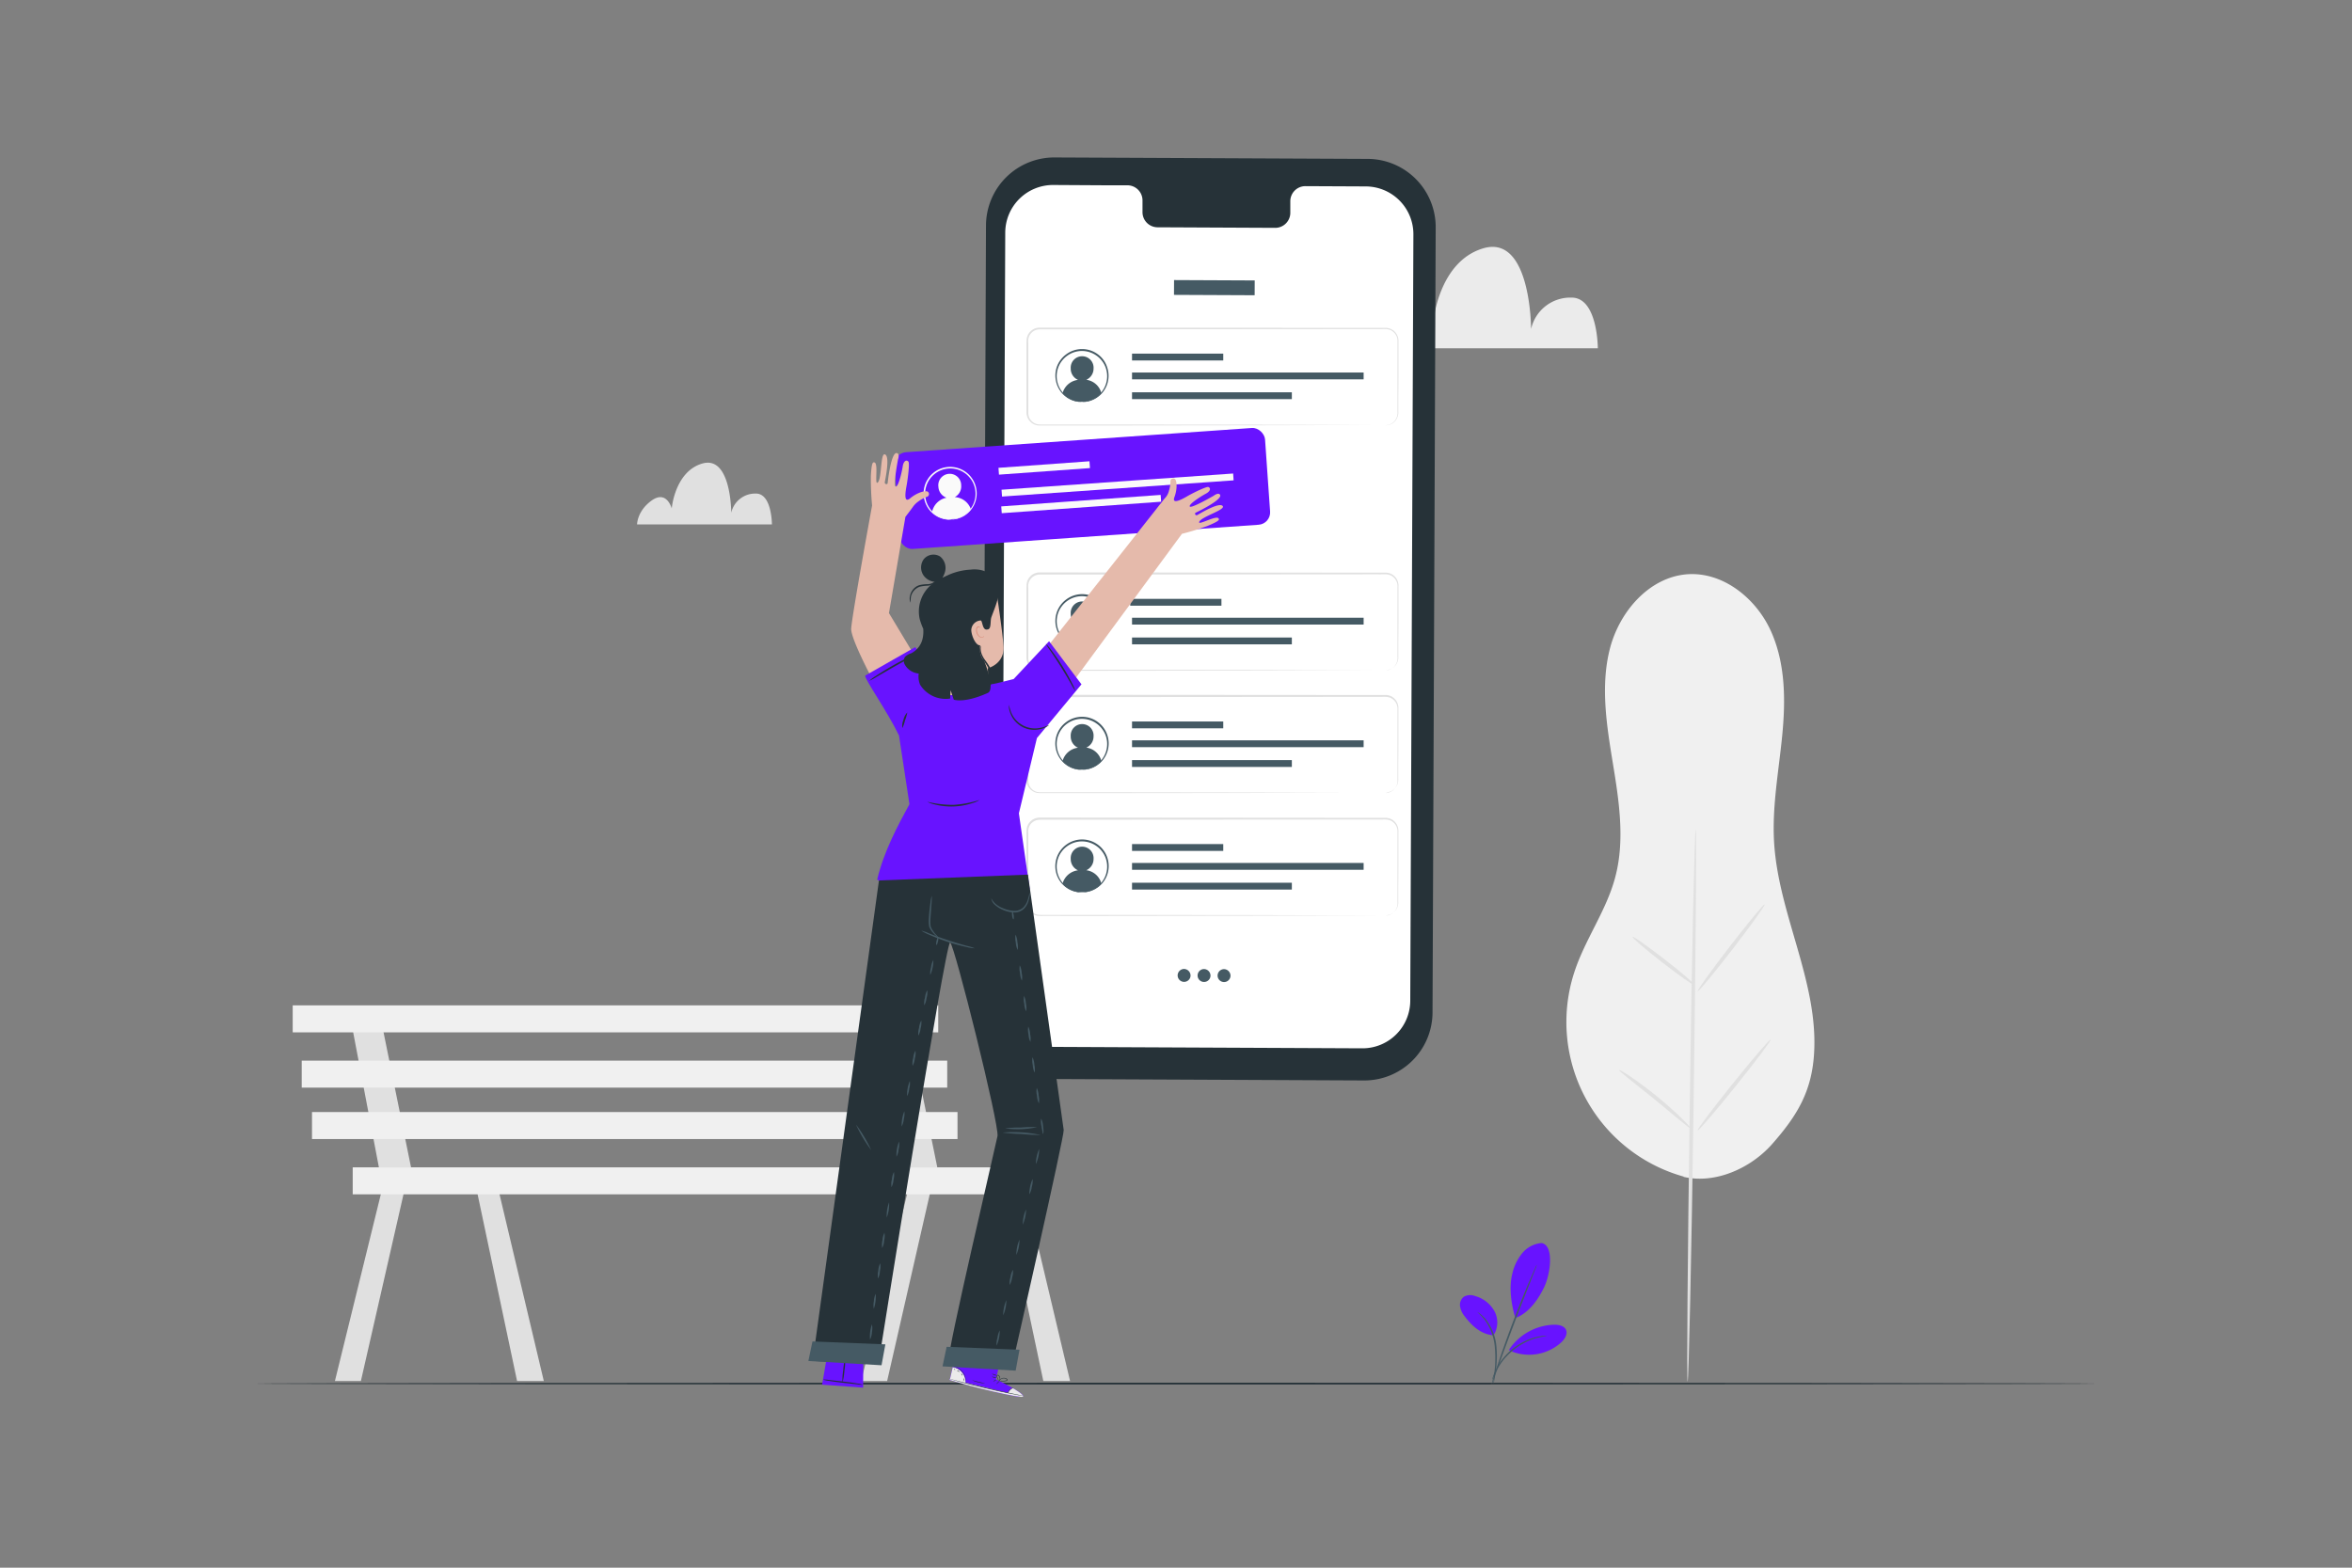 <svg xmlns="http://www.w3.org/2000/svg" viewBox="0 0 750 500"><rect x="0" y="0" width="750" height="500" fill="#808080" stroke="none"/><g id="freepik--background-complete--inject-2"><path d="M438.91,111.08h70.6s0-16.16-8.34-16.16a12.82,12.82,0,0,0-12.94,10s0-30.16-15.18-25.74c-14.36,4.19-16,23.5-16,23.5S454.48,93,446.7,98.46,438.91,111.08,438.91,111.08Z" style="fill:#ebebeb"></path><path d="M203.15,167.27h43s0-9.85-5.08-9.85a7.82,7.82,0,0,0-7.89,6.11s0-18.38-9.24-15.69c-8.76,2.55-9.74,14.32-9.74,14.32s-1.58-5.92-6.32-2.58S203.15,167.27,203.15,167.27Z" style="fill:#e0e0e0"></path><polygon points="290.3 376.62 274.61 440.46 282.89 440.46 297.46 376.62 290.3 376.62" style="fill:#e0e0e0"></polygon><polygon points="319.2 376.62 332.69 440.46 341.22 440.46 326.08 376.62 319.2 376.62" style="fill:#e0e0e0"></polygon><polygon points="279.61 324.95 288.63 372.31 298.88 372.31 289.24 324.95 279.61 324.95" style="fill:#e0e0e0"></polygon><polygon points="122.49 376.62 106.8 440.46 115.08 440.46 129.65 376.62 122.49 376.62" style="fill:#e0e0e0"></polygon><polygon points="151.39 376.62 164.88 440.46 173.41 440.46 158.27 376.62 151.39 376.62" style="fill:#e0e0e0"></polygon><polygon points="111.8 324.95 120.82 372.31 131.07 372.31 121.43 324.95 111.8 324.95" style="fill:#e0e0e0"></polygon><rect x="93.34" y="320.65" width="205.84" height="8.61" style="fill:#f0f0f0"></rect><rect x="96.21" y="338.28" width="205.84" height="8.61" style="fill:#f0f0f0"></rect><rect x="99.49" y="354.68" width="205.84" height="8.61" style="fill:#f0f0f0"></rect><rect x="112.47" y="372.31" width="219.78" height="8.61" style="fill:#f0f0f0"></rect><path d="M536.9,375.27a51.19,51.19,0,0,1-34.75-65.6C505.58,299.43,512.2,290.41,515,280c3.22-11.83,1.3-24.38-.68-36.47s-4-24.61-1-36.49,12.53-23,24.76-23.89c11.35-.78,21.83,7.62,26.56,18s4.77,22.2,3.66,33.52-3.26,22.62-2.58,34c1.37,23,14.24,44.61,12.73,67.58-.79,12-5.42,19.62-13.34,28.62-6.83,7.75-18.19,12.85-28.25,10.48" style="fill:#f0f0f0"></path><path d="M540.73,264.55c.34,0,0,39.44-.68,88.08s-1.56,88.07-1.9,88.07,0-39.44.67-88.09S540.39,264.54,540.73,264.55Z" style="fill:#e0e0e0"></path><path d="M562.68,288.49c.27.21-4.28,6.56-10.17,14.2s-10.87,13.65-11.14,13.44,4.28-6.56,10.17-14.19S562.42,288.28,562.68,288.49Z" style="fill:#e0e0e0"></path><path d="M540.29,314.15c-.21.27-4.79-2.95-10.24-7.2s-9.69-7.9-9.48-8.17,4.79,3,10.24,7.2S540.5,313.89,540.29,314.15Z" style="fill:#e0e0e0"></path><path d="M539.07,359.83c-.25.26-5.18-4.08-11.45-9.18s-11.51-9.07-11.31-9.36,5.77,3.26,12.08,8.41S539.29,359.6,539.07,359.83Z" style="fill:#e0e0e0"></path><path d="M564.6,331.6c.26.21-4.74,6.87-11.16,14.86s-11.85,14.31-12.12,14.1,4.73-6.87,11.16-14.87S564.33,331.38,564.6,331.6Z" style="fill:#e0e0e0"></path></g><g id="freepik--Floor--inject-2"><path d="M668.87,441.3c0,.15-131.58.27-293.86.27s-293.88-.12-293.88-.27S212.68,441,375,441,668.87,441.15,668.87,441.3Z" style="fill:#263238"></path></g><g id="freepik--Plant--inject-2"><path d="M491.6,396.46a8.94,8.94,0,0,0-6.21,3.25,15.77,15.77,0,0,0-3.12,6.42c-1.16,4.5-.38,9.79.94,14.25,4.85-1.78,7.8-7,9.13-9.72,2.11-4.33,3.29-13.43-.74-14.2" style="fill:#6813FF"></path><path d="M476.26,425.88a7.63,7.63,0,0,0,.3-7.66,10.15,10.15,0,0,0-6.15-4.85,4.26,4.26,0,0,0-3.6.2,3.29,3.29,0,0,0-1.23,3.07,6.68,6.68,0,0,0,1.43,3.13c2.39,3.18,5.29,5.82,9.25,6.11" style="fill:#6813FF"></path><path d="M476.22,441.32a3.36,3.36,0,0,0,.24-.95c.12-.61.28-1.51.44-2.62a33,33,0,0,0,.23-8.77,16.51,16.51,0,0,0-3.29-8.12,10.77,10.77,0,0,0-1.92-1.87,3.07,3.07,0,0,0-.83-.51,22.51,22.51,0,0,1,2.45,2.61,17.23,17.23,0,0,1,3.07,8,38.2,38.2,0,0,1-.08,8.66A31.41,31.41,0,0,0,476.22,441.32Z" style="fill:#455a64"></path><path d="M490.09,403.31a10,10,0,0,0-.71,1.44c-.44.94-1,2.31-1.76,4-1.45,3.4-3.38,8.14-5.38,13.43s-3.69,10.12-4.85,13.63c-.58,1.76-1,3.19-1.34,4.18a10.63,10.63,0,0,0-.42,1.55,8.41,8.41,0,0,0,.61-1.49c.39-1.06.89-2.44,1.5-4.12,1.25-3.48,3-8.28,5-13.57s3.87-10,5.23-13.47l1.6-4.08A8.21,8.21,0,0,0,490.09,403.31Z" style="fill:#455a64"></path><path d="M481.31,430.3a17.88,17.88,0,0,1,14.34-7.79c1.44,0,3.15.33,3.72,1.65S499,427,498,428a15.27,15.27,0,0,1-16.72,2.71" style="fill:#6813FF"></path><path d="M493.18,426.05a3.13,3.13,0,0,0-.94,0,7.39,7.39,0,0,0-1.09.14,13.81,13.81,0,0,0-1.42.29,18.74,18.74,0,0,0-3.57,1.3,22.23,22.23,0,0,0-3.92,2.49,21.93,21.93,0,0,0-3.24,3.33,19.15,19.15,0,0,0-2,3.23,11.73,11.73,0,0,0-.58,1.33,7.67,7.67,0,0,0-.36,1,3.06,3.06,0,0,0-.2.91c.1,0,.46-1.25,1.47-3.12a21.18,21.18,0,0,1,2-3.09,21.32,21.32,0,0,1,7-5.69,20.58,20.58,0,0,1,3.44-1.37C491.86,426.25,493.19,426.15,493.18,426.05Z" style="fill:#455a64"></path></g><g id="freepik--Device--inject-2"><path d="M434.94,344.6l-99.88-.46a21.75,21.75,0,0,1-21.65-21.85l1-250.4a21.77,21.77,0,0,1,21.86-21.67l99.88.46a21.76,21.76,0,0,1,21.66,21.85L456.8,322.94A21.75,21.75,0,0,1,434.94,344.6Z" style="fill:#263238"></path><path d="M435.54,59.46l-19.37-.09a4.81,4.81,0,0,0-4.72,4.89l0,3.51a4.81,4.81,0,0,1-4.72,4.9L369,72.49a4.82,4.82,0,0,1-4.68-4.94l0-3.51a4.83,4.83,0,0,0-4.68-4.94l-6.81,0L335.86,59a15.24,15.24,0,0,0-15.31,15.18l-1,244.41a15.23,15.23,0,0,0,15.16,15.3l99.68.46a15.23,15.23,0,0,0,15.31-15.17l1-244.41A15.23,15.23,0,0,0,435.54,59.46Z" style="fill:#fff"></path><rect x="374.36" y="89.42" width="25.72" height="4.72" transform="translate(0.43 -1.79) rotate(0.26)" style="fill:#455a64"></rect><path d="M346.4,121.13a3.89,3.89,0,0,0,2.31-3.59,3.65,3.65,0,1,0-7.28,0,3.89,3.89,0,0,0,2.32,3.62,5.82,5.82,0,0,0-4.92,4.23,8.25,8.25,0,0,0,5,2.72h2.24a8.25,8.25,0,0,0,5.13-2.74A5.72,5.72,0,0,0,346.4,121.13Z" style="fill:#455a64"></path><path d="M345,128.17c0-.06.73,0,2-.36a8.25,8.25,0,0,0,4.44-3,8.09,8.09,0,0,0,1.11-7.63,7.72,7.72,0,0,0-1.1-2,7.62,7.62,0,0,0-1.71-1.69,8,8,0,0,0-9.47,0,7.84,7.84,0,0,0-1.71,1.69,7.72,7.72,0,0,0-1.1,2,8.05,8.05,0,0,0,1.12,7.63,8.23,8.23,0,0,0,4.43,3c1.26.33,2,.3,2,.36a2.15,2.15,0,0,1-.53,0A6.73,6.73,0,0,1,343,128a8.19,8.19,0,0,1-4.67-3,8.31,8.31,0,0,1-1.62-3.55A8.49,8.49,0,0,1,337,117a8.48,8.48,0,0,1,3-4,8.44,8.44,0,0,1,10.08,0,8.13,8.13,0,0,1,1.8,1.81A7.9,7.9,0,0,1,353,117a8.39,8.39,0,0,1,.34,4.46,8.35,8.35,0,0,1-6.29,6.55,6.65,6.65,0,0,1-1.51.18A2.15,2.15,0,0,1,345,128.17Z" style="fill:#455a64"></path><path d="M441.79,135.63s.26,0,.74-.1a3.86,3.86,0,0,0,1.91-1,4,4,0,0,0,1.2-3.2c0-1.42,0-3,0-4.89,0-3.69,0-8.2,0-13.43,0-1.31,0-2.66,0-4.06a3.8,3.8,0,0,0-1.88-3.48c-1.23-.78-2.84-.44-4.39-.51h-4.82l-103,.08a3.7,3.7,0,0,0-3,1.55,3.64,3.64,0,0,0-.64,1.61c-.07.56,0,1.22,0,1.83v7.39q0,7.35,0,14.45a3.63,3.63,0,0,0,1.52,2.82,3.58,3.58,0,0,0,1.49.63,11.86,11.86,0,0,0,1.71.07h20.29l46.29.05,31.21.09,8.48.05,2.21,0,.75,0s-.26,0-.75,0l-2.21,0-8.48,0-31.21.08-46.29.06H332.56a10.93,10.93,0,0,1-1.79-.07,3.94,3.94,0,0,1-1.71-.72,4.17,4.17,0,0,1-1.73-3.2q0-7.12,0-14.48V110c0-.63,0-1.22.05-1.9a4,4,0,0,1,.73-1.84,4.18,4.18,0,0,1,3.42-1.77l103,.08h7.14a4.12,4.12,0,0,1,4.26,4.34c0,1.4,0,2.75,0,4.06,0,5.23,0,9.74-.05,13.43,0,1.84,0,3.47,0,4.89a4.11,4.11,0,0,1-1.29,3.28,3.81,3.81,0,0,1-2,1A3,3,0,0,1,441.79,135.63Z" style="fill:#e0e0e0"></path><rect x="360.98" y="112.79" width="29.09" height="2.18" style="fill:#455a64"></rect><rect x="360.98" y="125.12" width="50.96" height="2.18" style="fill:#455a64"></rect><rect x="360.98" y="118.81" width="73.85" height="2.18" style="fill:#455a64"></rect><path d="M346.4,199.34a3.89,3.89,0,0,0,2.31-3.59,3.65,3.65,0,1,0-7.28,0,3.89,3.89,0,0,0,2.32,3.62,5.82,5.82,0,0,0-4.92,4.23,8.25,8.25,0,0,0,5,2.72h2.24a8.25,8.25,0,0,0,5.13-2.74A5.72,5.72,0,0,0,346.4,199.34Z" style="fill:#455a64"></path><path d="M345,206.38c0-.06.73,0,2-.36a8.25,8.25,0,0,0,4.44-3,8.09,8.09,0,0,0,1.11-7.63,7.72,7.72,0,0,0-1.1-2,7.62,7.62,0,0,0-1.71-1.69,8,8,0,0,0-9.47,0,7.84,7.84,0,0,0-1.71,1.69,7.72,7.72,0,0,0-1.1,2A8.05,8.05,0,0,0,338.6,203a8.23,8.23,0,0,0,4.43,3c1.26.33,2,.3,2,.36a2.15,2.15,0,0,1-.53,0,6.19,6.19,0,0,1-1.52-.18,8.19,8.19,0,0,1-4.67-3,8.31,8.31,0,0,1-1.62-3.55,8.49,8.49,0,0,1,.34-4.46,8.48,8.48,0,0,1,3-4,8.44,8.44,0,0,1,10.08,0,8.13,8.13,0,0,1,1.8,1.81,7.9,7.9,0,0,1,1.15,2.16,8.39,8.39,0,0,1,.34,4.46,8.35,8.35,0,0,1-6.29,6.55,6.65,6.65,0,0,1-1.51.18A2.15,2.15,0,0,1,345,206.38Z" style="fill:#455a64"></path><path d="M441.79,213.84s.26,0,.74-.1a3.86,3.86,0,0,0,1.91-1,4,4,0,0,0,1.2-3.2c0-1.42,0-3.05,0-4.89,0-3.69,0-8.2,0-13.43,0-1.31,0-2.66,0-4.06a3.8,3.8,0,0,0-1.88-3.48c-1.23-.78-2.84-.44-4.39-.51h-4.82l-103,.08a3.7,3.7,0,0,0-3,1.55,3.64,3.64,0,0,0-.64,1.61c-.07.56,0,1.22,0,1.83v7.39q0,7.35,0,14.45a3.63,3.63,0,0,0,1.52,2.82,3.58,3.58,0,0,0,1.49.63,11.86,11.86,0,0,0,1.71.07h20.29l46.29.05,31.21.09,8.48,0,2.21,0,.75,0s-.26,0-.75,0l-2.21,0-8.48.05-31.21.08-46.29.06H332.56a10.93,10.93,0,0,1-1.79-.07,3.94,3.94,0,0,1-1.71-.72,4.17,4.17,0,0,1-1.73-3.2q0-7.12,0-14.48v-7.39c0-.63,0-1.22.05-1.9a4,4,0,0,1,.73-1.84,4.21,4.21,0,0,1,3.42-1.77l103,.08h7.14a4.12,4.12,0,0,1,4.26,4.34c0,1.4,0,2.75,0,4.06,0,5.23,0,9.74-.05,13.43,0,1.84,0,3.47,0,4.89a4.11,4.11,0,0,1-1.29,3.28,3.81,3.81,0,0,1-2,1A3,3,0,0,1,441.79,213.84Z" style="fill:#e0e0e0"></path><rect x="360.4" y="191" width="29.09" height="2.18" style="fill:#455a64"></rect><rect x="360.98" y="203.33" width="50.96" height="2.18" style="fill:#455a64"></rect><rect x="360.98" y="197.02" width="73.85" height="2.18" style="fill:#455a64"></rect><path d="M346.4,238.44a3.88,3.88,0,0,0,2.31-3.58,3.65,3.65,0,1,0-7.28,0,3.88,3.88,0,0,0,2.32,3.62,5.82,5.82,0,0,0-4.92,4.23,8.2,8.2,0,0,0,5,2.72h2.24a8.2,8.2,0,0,0,5.13-2.74A5.73,5.73,0,0,0,346.4,238.44Z" style="fill:#455a64"></path><path d="M345,245.48c0-.06.73,0,2-.35a8.28,8.28,0,0,0,4.44-3,8.06,8.06,0,0,0,1.11-7.62,7.56,7.56,0,0,0-1.1-2,7.22,7.22,0,0,0-1.71-1.69,8,8,0,0,0-9.47,0,7.42,7.42,0,0,0-1.71,1.69,7.56,7.56,0,0,0-1.1,2,8.05,8.05,0,0,0,1.12,7.63,8.29,8.29,0,0,0,4.43,3c1.26.33,2,.29,2,.35a1.8,1.8,0,0,1-.53,0,6.3,6.3,0,0,1-1.52-.19,8.16,8.16,0,0,1-4.67-3,8.36,8.36,0,0,1-1.62-3.55,8.53,8.53,0,0,1,.34-4.47,8.48,8.48,0,0,1,3-4,8.46,8.46,0,0,1,10.08,0,8.46,8.46,0,0,1,2.95,4,8.44,8.44,0,0,1-1.27,8,8.21,8.21,0,0,1-4.68,3,6.23,6.23,0,0,1-1.51.19A1.8,1.8,0,0,1,345,245.48Z" style="fill:#455a64"></path><path d="M441.79,252.94s.26,0,.74-.1a3.91,3.91,0,0,0,1.91-1,4,4,0,0,0,1.2-3.2c0-1.42,0-3.06,0-4.9,0-3.69,0-8.2,0-13.43,0-1.3,0-2.66,0-4.06a3.81,3.81,0,0,0-1.88-3.48c-1.23-.78-2.84-.44-4.39-.51h-4.82l-103,.08a3.67,3.67,0,0,0-3,1.55,3.61,3.61,0,0,0-.64,1.6c-.07.56,0,1.22,0,1.83v7.4q0,7.34,0,14.45a3.63,3.63,0,0,0,1.52,2.81,3.47,3.47,0,0,0,1.49.64,11.9,11.9,0,0,0,1.71.06h20.29l46.29.06,31.21.08,8.48,0,2.21,0,.75,0-.75,0-2.21,0-8.48,0-31.21.09-46.29.05H332.56a13.72,13.72,0,0,1-1.79-.07,4.08,4.08,0,0,1-1.71-.73,4.14,4.14,0,0,1-1.73-3.2q0-7.11,0-14.47v-7.4c0-.63,0-1.22.05-1.9a4,4,0,0,1,.73-1.83,4.18,4.18,0,0,1,3.42-1.77l103,.07h7.14a4.07,4.07,0,0,1,2.24.57,4.14,4.14,0,0,1,2,3.76c0,1.4,0,2.76,0,4.06,0,5.23,0,9.74-.05,13.43,0,1.84,0,3.48,0,4.9a4.12,4.12,0,0,1-1.29,3.28,4,4,0,0,1-2,1A2.66,2.66,0,0,1,441.79,252.94Z" style="fill:#e0e0e0"></path><rect x="360.98" y="230.11" width="29.09" height="2.18" style="fill:#455a64"></rect><rect x="360.98" y="242.43" width="50.96" height="2.18" style="fill:#455a64"></rect><rect x="360.98" y="236.12" width="73.85" height="2.18" style="fill:#455a64"></rect><path d="M346.4,277.55a3.89,3.89,0,0,0,2.31-3.59,3.65,3.65,0,1,0-7.28,0,3.89,3.89,0,0,0,2.32,3.62,5.82,5.82,0,0,0-4.92,4.23,8.25,8.25,0,0,0,5,2.72h2.24a8.25,8.25,0,0,0,5.13-2.74A5.72,5.72,0,0,0,346.4,277.55Z" style="fill:#455a64"></path><path d="M345,284.59c0-.06.73,0,2-.36a8.25,8.25,0,0,0,4.44-3,8.09,8.09,0,0,0,1.11-7.63,7.72,7.72,0,0,0-1.1-2,7.62,7.62,0,0,0-1.71-1.69,8,8,0,0,0-9.47,0,7.84,7.84,0,0,0-1.71,1.69,7.72,7.72,0,0,0-1.1,2,8.05,8.05,0,0,0,1.12,7.63,8.23,8.23,0,0,0,4.43,3c1.26.33,2,.3,2,.36a2.15,2.15,0,0,1-.53,0,6.19,6.19,0,0,1-1.52-.18,8.19,8.19,0,0,1-4.67-3,8.31,8.31,0,0,1-1.62-3.55,8.49,8.49,0,0,1,.34-4.46,8.48,8.48,0,0,1,3-4,8.48,8.48,0,0,1,10.08,0,8.13,8.13,0,0,1,1.8,1.81,7.9,7.9,0,0,1,1.15,2.16,8.39,8.39,0,0,1,.34,4.46,8.35,8.35,0,0,1-6.29,6.55,6.12,6.12,0,0,1-1.51.18A2.15,2.15,0,0,1,345,284.59Z" style="fill:#455a64"></path><path d="M441.79,292.05s.26,0,.74-.1a3.86,3.86,0,0,0,1.91-1,4,4,0,0,0,1.2-3.2c0-1.42,0-3.05,0-4.89,0-3.69,0-8.2,0-13.43,0-1.31,0-2.66,0-4.06a3.8,3.8,0,0,0-1.88-3.48c-1.23-.78-2.84-.44-4.39-.51h-4.82l-103,.07a3.7,3.7,0,0,0-3,1.55,3.64,3.64,0,0,0-.64,1.61c-.07.56,0,1.22,0,1.83v7.39q0,7.35,0,14.45a3.63,3.63,0,0,0,1.52,2.82,3.58,3.58,0,0,0,1.49.63,10.58,10.58,0,0,0,1.71.07h20.29l46.29.05,31.21.09,8.48.05,2.21,0,.75,0s-.26,0-.75,0l-2.21,0-8.48,0-31.21.08-46.29.06H332.56a10.93,10.93,0,0,1-1.79-.07,3.94,3.94,0,0,1-1.71-.72,4.17,4.17,0,0,1-1.73-3.2q0-7.12,0-14.48v-7.39c0-.63,0-1.22.05-1.9a4,4,0,0,1,.73-1.84,4.21,4.21,0,0,1,3.42-1.77l103,.08h7.14a4.25,4.25,0,0,1,2.24.57,4.15,4.15,0,0,1,2,3.77c0,1.4,0,2.75,0,4.06,0,5.23,0,9.74-.05,13.43,0,1.84,0,3.47,0,4.89a4.11,4.11,0,0,1-1.29,3.28,3.81,3.81,0,0,1-2,1A3,3,0,0,1,441.79,292.05Z" style="fill:#e0e0e0"></path><rect x="360.98" y="269.21" width="29.09" height="2.18" style="fill:#455a64"></rect><rect x="360.98" y="281.54" width="50.96" height="2.18" style="fill:#455a64"></rect><rect x="360.98" y="275.23" width="73.85" height="2.18" style="fill:#455a64"></rect><path d="M379.64,311.24a2.06,2.06,0,1,1-2.05-2.2A2.13,2.13,0,0,1,379.64,311.24Z" style="fill:#455a64"></path><path d="M386,311.27a2.06,2.06,0,1,1-2.05-2.2A2.12,2.12,0,0,1,386,311.27Z" style="fill:#455a64"></path><path d="M392.38,311.3a2.06,2.06,0,1,1-2-2.2A2.12,2.12,0,0,1,392.38,311.3Z" style="fill:#455a64"></path></g><g id="freepik--Character--inject-2"><rect x="285.46" y="139.3" width="118.15" height="30.86" rx="3.93" transform="matrix(1, -0.07, 0.07, 1, -10.24, 25.18)" style="fill:#6813FF"></rect><rect x="318.44" y="148.14" width="29.09" height="2.18" transform="translate(-9.87 24.33) rotate(-4.12)" style="fill:#fafafa"></rect><rect x="319.3" y="159.65" width="50.96" height="2.18" transform="translate(-10.67 25.21) rotate(-4.12)" style="fill:#fafafa"></rect><rect x="318.82" y="152.53" width="73.85" height="2.18" transform="matrix(1, -0.07, 0.07, 1, -10.13, 25.98)" style="fill:#fafafa"></rect><path d="M304.45,158.55a3.86,3.86,0,0,0,2.05-3.74,3.65,3.65,0,1,0-7.26.49,3.89,3.89,0,0,0,2.58,3.44,5.83,5.83,0,0,0-4.61,4.57,8.15,8.15,0,0,0,5.23,2.35l2.23-.15a8.26,8.26,0,0,0,4.92-3.1A5.74,5.74,0,0,0,304.45,158.55Z" style="fill:#fafafa"></path><path d="M303.59,165.67c0-.06.74-.08,2-.5a8.22,8.22,0,0,0,4.2-3.33,8,8,0,0,0,1.24-3.5,8.18,8.18,0,0,0-.67-4.19,7.47,7.47,0,0,0-1.25-1.94,7.26,7.26,0,0,0-1.82-1.57,8,8,0,0,0-9.45.68,8,8,0,0,0-2.53,3.92,8,8,0,0,0,1.66,7.52,8.23,8.23,0,0,0,4.64,2.7c1.28.24,2,.15,2,.21a1.89,1.89,0,0,1-.52.07,6.74,6.74,0,0,1-1.53-.08,8.28,8.28,0,0,1-4.88-2.65,8.4,8.4,0,0,1-1.86-3.43,8.51,8.51,0,0,1,0-4.48,7.77,7.77,0,0,1,1-2.23,7.89,7.89,0,0,1,1.67-1.94,8.46,8.46,0,0,1,10-.72,8.45,8.45,0,0,1,3.23,3.74,8.49,8.49,0,0,1,.67,4.43,8.36,8.36,0,0,1-1.36,3.66,8.13,8.13,0,0,1-4.45,3.32,6.32,6.32,0,0,1-1.49.3A2.25,2.25,0,0,1,303.59,165.67Z" style="fill:#fafafa"></path><polygon points="263.62 433.14 262.15 441.63 275.23 442.58 275.27 434.24 263.62 433.14" style="fill:#6813FF"></polygon><path d="M269.5,433.26a18.63,18.63,0,0,1-.23,3.87,20.48,20.48,0,0,1-.62,3.83,18.63,18.63,0,0,1,.23-3.87A20.29,20.29,0,0,1,269.5,433.26Z" style="fill:#263238"></path><path d="M275.23,441.66a9.07,9.07,0,0,1-1.89-.14l-4.55-.5c-1.77-.21-3.38-.42-4.53-.62a8.59,8.59,0,0,1-1.86-.42,11.2,11.2,0,0,1,1.89.14l4.55.51c1.77.2,3.38.42,4.54.62A8.29,8.29,0,0,1,275.23,441.66Z" style="fill:#263238"></path><path d="M317.6,439.92l1.67-7.42-13.88-3.22-2.55,10.83.84.26c3.78,1.1,19.31,5.32,22.05,5.14C328.78,445.3,317.6,439.92,317.6,439.92Z" style="fill:#6813FF"></path><path d="M307.89,441.17a5,5,0,0,0-1.08-3.37,4.81,4.81,0,0,0-3-1.76l-.9,3.88Z" style="fill:#ebebeb"></path><path d="M323,442.76s3.85,2.15,3.18,2.71-16.52-3.12-23.36-5.36l.09-.3,18.45,4.45S322.2,442.6,323,442.76Z" style="fill:#ebebeb"></path><path d="M302.71,439.75l.24.08.67.2,2.5.7c2.11.57,5,1.32,8.29,2.08s6.22,1.38,8.36,1.8l2.55.48.7.12.24,0-.24-.07-.69-.15-2.53-.53c-2.14-.45-5.1-1.09-8.35-1.85s-6.18-1.49-8.3-2l-2.51-.64-.68-.17Z" style="fill:#263238"></path><path d="M321.32,444.47a6,6,0,0,1,.75-1.09,6.2,6.2,0,0,1,1.09-.77,2.32,2.32,0,0,0-1.84,1.86Z" style="fill:#263238"></path><path d="M317.71,441.45s.28-.16.56-.44.47-.52.44-.55-.28.16-.56.43S317.68,441.41,317.71,441.45Z" style="fill:#263238"></path><path d="M316.72,440.59s.28,0,.57-.21.5-.33.48-.37-.28.06-.56.22S316.7,440.55,316.72,440.59Z" style="fill:#263238"></path><path d="M316.32,439.12a1.82,1.82,0,0,0,.7.26,1.91,1.91,0,0,0,.74.09c0-.05-.3-.16-.7-.26S316.33,439.07,316.32,439.12Z" style="fill:#263238"></path><path d="M316.29,438.13s.29.28.75.43a1.45,1.45,0,0,0,.86.08,4.63,4.63,0,0,0-.81-.25A6.21,6.21,0,0,0,316.29,438.13Z" style="fill:#263238"></path><path d="M318.46,440.34a2.78,2.78,0,0,0,.89.21,5.48,5.48,0,0,0,1,0,3.57,3.57,0,0,0,.6-.1.48.48,0,0,0,.28-.23.37.37,0,0,0-.05-.39,1.7,1.7,0,0,0-2.13,0,1.65,1.65,0,0,0-.43.53c-.07.15-.09.23-.08.24a2.6,2.6,0,0,1,.58-.67,1.66,1.66,0,0,1,.88-.32,1.41,1.41,0,0,1,1,.32c.12.14,0,.29-.15.35a3.33,3.33,0,0,1-.55.1,5.49,5.49,0,0,1-1,0C318.81,440.39,318.47,440.32,318.46,440.34Z" style="fill:#263238"></path><path d="M318.68,440.44a.88.88,0,0,0,.25-.59,1.65,1.65,0,0,0-.09-.71c-.12-.24-.25-.56-.64-.63a.37.37,0,0,0-.37.35,1,1,0,0,0,.06.43,3,3,0,0,0,.29.64,1.43,1.43,0,0,0,.43.48s-.14-.2-.32-.54a3.33,3.33,0,0,1-.25-.62c-.08-.22-.08-.58.15-.57s.4.31.5.52a1.72,1.72,0,0,1,.12.64A3.39,3.39,0,0,1,318.68,440.44Z" style="fill:#263238"></path><path d="M303.88,436s.4.05,1,.27a4.46,4.46,0,0,1,3,3.74c.07.65,0,1.05,0,1.06a.9.9,0,0,0,.07-.28,4.71,4.71,0,0,0,0-.79,4.34,4.34,0,0,0-3.05-3.84,3.84,3.84,0,0,0-.76-.16A.72.72,0,0,0,303.88,436Z" style="fill:#263238"></path><path d="M306.66,430.58a23,23,0,0,0-.78,2.82,26.38,26.38,0,0,0-.62,2.86,22.34,22.34,0,0,0,.78-2.82A26.38,26.38,0,0,0,306.66,430.58Z" style="fill:#455a64"></path><path d="M310,440.22a7.92,7.92,0,0,0,2,.67,7.62,7.62,0,0,0,2.07.31c0-.05-.91-.2-2-.47S310,440.18,310,440.22Z" style="fill:#263238"></path><path d="M307.23,439.59s0,.21.08.44.05.42.1.43.12-.2.07-.47S307.27,439.56,307.23,439.59Z" style="fill:#263238"></path><path d="M306.51,438.07s0,.19.12.37.23.31.27.28,0-.19-.12-.37S306.55,438.05,306.51,438.07Z" style="fill:#263238"></path><path d="M305.17,437.15c0,.05.19.09.38.21s.3.26.35.24,0-.24-.26-.39S305.17,437.1,305.17,437.15Z" style="fill:#263238"></path><path d="M304.19,436.63s0,.13.15.2.21.1.23.06,0-.13-.14-.2S304.22,436.59,304.19,436.63Z" style="fill:#263238"></path><path d="M389.92,161.44c-1-1.51-7.54,2.52-8.12,2.82s-1-.52-.49-.76c.77-.35,8.73-4.23,7.73-5.72-.56-.82-2,.32-2,.32s-7.19,4.17-7.64,3.45,3.68-3.33,5.13-4.1,1.66-1.76.8-2.12c-.6-.24-5.12,2-6.54,2.83s-5.28,3.06-4.29.4.76-5.09.24-5.7a.89.89,0,0,0-1.5.77,10.83,10.83,0,0,1-.47,2.83,5.29,5.29,0,0,1-1,2.09c-.28.31-.53.61-.77.89l0,0-.75,1c-.94,1.13-1.41,1.77-1.41,1.77h0l-37.62,47.6,2,19.78,43.63-59.27,0-.05a80.3,80.3,0,0,0,8.21-2.53c3.92-1.62,3.78-2,3.51-2.4-.72-1.14-7,2.6-6.11,1S390.72,162.6,389.92,161.44Z" style="fill:#e5baab"></path><path d="M283.47,195.54l5.25-30.7c.59-.76,1.46-1.88,2.44-3.25a7,7,0,0,1,1.71-1.67,10.57,10.57,0,0,1,2.61-1.44.92.92,0,0,0,.24-1.73c-.77-.3-3.23.3-5.5,2.19s-1.38-2.67-1.08-4.34,1-6.87.52-7.37c-.65-.73-1.55-.17-1.8,1.51s-1.38,6.63-2.25,6.43.75-8.66.75-8.66.64-1.76-.36-2c-1.81-.47-2.86,8.66-2.94,9.53-.06.61-1,.43-.92-.22s1.81-8.42,0-8.91c-1.41-.39-.93,7.5-2.18,8.91s.25-6-1.11-6.33c-.51-.11-.9-.13-1.15,4.26a91.65,91.65,0,0,0,.39,9.48c-.21,1.14-6.26,34.23-6.66,39.17S288,234.54,288,234.54l11.72-12Z" style="fill:#e5baab"></path><path d="M275.91,215.47c-.41.9,7,11.27,10.77,19.13L290,256.49c-3.81,7-8.18,15.11-10.29,24.08,15.05,7,32.18,6.18,48.64,3L324.9,259.4l5.75-24,14.21-17.14-10.33-13.74-11.3,12.06-5.33,1.32c-4.86,1.21-13.84.42-18.42-1.63h0l-7.66-9.87Z" style="fill:#6813FF"></path><path d="M312.39,255.13a8.11,8.11,0,0,1-2.29,1,21.26,21.26,0,0,1-6,1.09,21.49,21.49,0,0,1-6.05-.65,8.13,8.13,0,0,1-2.36-.86,34.5,34.5,0,0,0,8.39,1A35,35,0,0,0,312.39,255.13Z" style="fill:#263238"></path><path d="M334.47,231.25a1.82,1.82,0,0,1-.54.42,7.14,7.14,0,0,1-1.72.76,8.17,8.17,0,0,1-10.11-5.16,6.47,6.47,0,0,1-.4-1.83c0-.44,0-.69,0-.69a22,22,0,0,0,.71,2.39,8.22,8.22,0,0,0,9.67,4.93C333.61,231.72,334.42,231.16,334.47,231.25Z" style="fill:#263238"></path><path d="M342.92,220.39a15.34,15.34,0,0,1-1.36-2.24c-.8-1.39-1.91-3.31-3.21-5.39s-2.54-3.92-3.45-5.25a15,15,0,0,1-1.42-2.2,11.11,11.11,0,0,1,1.72,2c1,1.28,2.28,3.1,3.59,5.19s2.38,4.05,3.1,5.5A11.8,11.8,0,0,1,342.92,220.39Z" style="fill:#263238"></path><path d="M293.34,208a15.53,15.53,0,0,1-2.35,1.39l-5.73,3.17-5.68,3.28a15.11,15.11,0,0,1-2.4,1.29,13.62,13.62,0,0,1,2.21-1.61c1.4-.92,3.38-2.15,5.61-3.41s4.31-2.32,5.82-3A14,14,0,0,1,293.34,208Z" style="fill:#263238"></path><path d="M289.31,227.23a11.23,11.23,0,0,1-.72,2.51,11,11,0,0,1-.85,2.47,5.08,5.08,0,0,1,.35-2.63A4.94,4.94,0,0,1,289.31,227.23Z" style="fill:#263238"></path><path d="M315.27,217.89c-.18-2.23-.28-4.76-.28-4.76s5.39-1.32,5-7-2.45-18.68-2.45-18.68l-10.63-3.77-9.83,10.08,5.36,28,10.17-.67A3,3,0,0,0,315.27,217.89Z" style="fill:#e5baab"></path><path d="M313.79,202.78s0,.11-.05.26a.84.84,0,0,1-.6.36c-.64,0-1.34-.57-1.68-1.4a2.79,2.79,0,0,1-.19-1.25,1.08,1.08,0,0,1,.49-.93.53.53,0,0,1,.42,0,.47.47,0,0,1,.25.2c.1.16.05.27,0,.26s0-.09-.13-.19a.37.37,0,0,0-.48,0,.89.89,0,0,0-.32.76,2.78,2.78,0,0,0,.2,1.11c.3.75.91,1.3,1.39,1.3a.74.74,0,0,0,.52-.22C313.74,202.86,313.77,202.78,313.79,202.78Z" style="fill:#d78776"></path><path d="M316.08,183.08l.22.3a9.52,9.52,0,0,0-6.76-1.7,19.76,19.76,0,0,0-7.21,1.74c-.61.28-1.22.56-1.82.86a7,7,0,0,0,.76-1.67,4.7,4.7,0,0,0-1.45-5.09,4,4,0,0,0-5.21.78,4.48,4.48,0,0,0,0,5.38,5,5,0,0,0,3.57,1.91c-.4.27-.79.55-1.16.85a11.19,11.19,0,0,0-3.76,10.94,20.12,20.12,0,0,0,1.14,3.15,10.54,10.54,0,0,1-.11,2.69,7,7,0,0,1-3.73,5.14,4.83,4.83,0,0,0-2,1.17,2.43,2.43,0,0,0,0,2.51,5.65,5.65,0,0,0,3.67,2.66,5.86,5.86,0,0,0,.73.13,6.78,6.78,0,0,0,.44,3.56,9.61,9.61,0,0,0,9.58,4.41l.15-2.65,1,3S307.47,224.4,315,221c2.51-1.15-1.17-10.27-1.17-10.27-1.87-1.85-1.27-4.92-1.27-4.92-1.58.2-3.12-3.93-2.79-5.31a3.19,3.19,0,0,1,2.94-2.61c.63,0,.47,3.24,2.11,2.88,1.39,0,.87-2.59,1.3-3.89,1-2.83,2.88-6.79,2.19-9.69C320.49,184.58,318.31,181.43,316.08,183.08Z" style="fill:#263238"></path><path d="M290.41,192.21a2.75,2.75,0,0,1-.25-2,4.61,4.61,0,0,1,.84-2,4.24,4.24,0,0,1,2.17-1.58,11.61,11.61,0,0,1,2.61-.31,3.71,3.71,0,0,0,1.89-.56,2.32,2.32,0,0,0,1-1.47s.1.18,0,.54a2.07,2.07,0,0,1-.83,1.23,3.8,3.8,0,0,1-2.06.74,12.58,12.58,0,0,0-2.49.32,4.4,4.4,0,0,0-2.81,3.17A9.16,9.16,0,0,0,290.41,192.21Z" style="fill:#263238"></path><path d="M314.29,220.64a15.51,15.51,0,0,0,1.17-2,6.57,6.57,0,0,0-.14-5.33,26.18,26.18,0,0,0-1.66-2.62,7.33,7.33,0,0,1-1.11-2.38,2.77,2.77,0,0,1,.25-2.37,5,5,0,0,0,.11,2.28,7.87,7.87,0,0,0,1.14,2.2,22.55,22.55,0,0,1,1.74,2.65,6.35,6.35,0,0,1,.65,3.17,6.81,6.81,0,0,1-.65,2.55,5.59,5.59,0,0,1-1,1.45C314.51,220.53,314.31,220.66,314.29,220.64Z" style="fill:#263238"></path><path d="M280.28,280.81,259.15,434.09l21,.64s21.42-134.92,22.83-134.13,15.73,58.22,15.1,61.74c-.36,2-16.53,70.87-15.38,70.6s20.26,1.66,20.26,1.66,16.47-72.43,16.23-74.18c-.57-4.26-11.4-81.47-11.4-81.47Z" style="fill:#263238"></path><path d="M310.86,302.45a11.55,11.55,0,0,1-2.62-.41,61.61,61.61,0,0,1-12.13-4,12,12,0,0,1-2.34-1.23,15.33,15.33,0,0,1,2.49.89c1.52.59,3.62,1.38,6,2.16s4.51,1.4,6.09,1.83A16,16,0,0,1,310.86,302.45Z" style="fill:#455a64"></path><path d="M316.71,434c.14,0,.14.6,0,1.27s-.38,1.2-.52,1.17-.14-.6,0-1.28S316.57,434,316.71,434Z" style="fill:#455a64"></path><path d="M318.8,424.33a11.61,11.61,0,0,1-1,4.83,6.08,6.08,0,0,1,.27-2.47A6.22,6.22,0,0,1,318.8,424.33Z" style="fill:#455a64"></path><path d="M320.9,414.69a11.84,11.84,0,0,1-1,4.82,11.74,11.74,0,0,1,1-4.82Z" style="fill:#455a64"></path><path d="M323,405a6.09,6.09,0,0,1-.27,2.47,6.22,6.22,0,0,1-.77,2.36,6,6,0,0,1,.26-2.47A6.13,6.13,0,0,1,323,405Z" style="fill:#455a64"></path><path d="M325.09,395.4a11.84,11.84,0,0,1-1,4.82,11.74,11.74,0,0,1,1-4.82Z" style="fill:#455a64"></path><path d="M327.18,385.75a11.84,11.84,0,0,1-1.05,4.83,11.84,11.84,0,0,1,1.05-4.83Z" style="fill:#455a64"></path><path d="M329.27,376.11a6.14,6.14,0,0,1-.26,2.46,6.05,6.05,0,0,1-.78,2.36,12,12,0,0,1,1-4.82Z" style="fill:#455a64"></path><path d="M331.37,366.46a11.84,11.84,0,0,1-1.05,4.83,11.84,11.84,0,0,1,1.05-4.83Z" style="fill:#455a64"></path><path d="M332,356.76a6.16,6.16,0,0,1,.6,2.41,15.33,15.33,0,0,1,.16,1.86v.05h0c-.13.36-.23.56-.29.55s-.08-.25,0-.63v.06a14.66,14.66,0,0,1-.35-1.83A6.05,6.05,0,0,1,332,356.76Z" style="fill:#455a64"></path><path d="M330.6,347a6.05,6.05,0,0,1,.59,2.41,5.85,5.85,0,0,1,.08,2.48,6.05,6.05,0,0,1-.59-2.41A5.85,5.85,0,0,1,330.6,347Z" style="fill:#455a64"></path><path d="M329.24,337.21a6,6,0,0,1,.6,2.41,6.05,6.05,0,0,1,.08,2.48,6.16,6.16,0,0,1-.6-2.41A6.27,6.27,0,0,1,329.24,337.21Z" style="fill:#455a64"></path><path d="M327.89,327.43a6.16,6.16,0,0,1,.6,2.41,6.27,6.27,0,0,1,.08,2.48,6,6,0,0,1-.6-2.41A6.05,6.05,0,0,1,327.89,327.43Z" style="fill:#455a64"></path><path d="M326.54,317.65a6.05,6.05,0,0,1,.59,2.41,5.85,5.85,0,0,1,.08,2.48,6.26,6.26,0,0,1-.59-2.41A6.05,6.05,0,0,1,326.54,317.65Z" style="fill:#455a64"></path><path d="M325.18,307.88a6,6,0,0,1,.6,2.41,6.05,6.05,0,0,1,.08,2.48,6.05,6.05,0,0,1-.59-2.41A6.17,6.17,0,0,1,325.18,307.88Z" style="fill:#455a64"></path><path d="M323.83,298.1a6.16,6.16,0,0,1,.6,2.41,6.05,6.05,0,0,1,.08,2.48,6.16,6.16,0,0,1-.6-2.41A6.27,6.27,0,0,1,323.83,298.1Z" style="fill:#455a64"></path><path d="M322.81,290.74c.15,0,.34.52.43,1.2s.06,1.25-.08,1.27-.34-.52-.43-1.2S322.67,290.76,322.81,290.74Z" style="fill:#455a64"></path><polygon points="300.55 435.79 323.87 437.16 325.1 430.48 301.86 429.55 300.55 435.79" style="fill:#455a64"></polygon><polygon points="257.77 434.08 281.1 435.44 282.32 428.77 259.08 427.84 257.77 434.08" style="fill:#455a64"></polygon><path d="M298.62,301.4c-.14,0-.14-.61,0-1.28s.36-1.2.5-1.17.15.6,0,1.27S298.76,301.42,298.62,301.4Z" style="fill:#455a64"></path><path d="M296.65,311a6.12,6.12,0,0,1,.24-2.46,6,6,0,0,1,.74-2.35,11.55,11.55,0,0,1-1,4.81Z" style="fill:#455a64"></path><path d="M294.73,320.65a6.09,6.09,0,0,1,.22-2.46,6.19,6.19,0,0,1,.73-2.36,5.7,5.7,0,0,1-.22,2.46A6,6,0,0,1,294.73,320.65Z" style="fill:#455a64"></path><path d="M292.85,330.29a6,6,0,0,1,.21-2.46,6.08,6.08,0,0,1,.72-2.36,6,6,0,0,1-.21,2.46A6.16,6.16,0,0,1,292.85,330.29Z" style="fill:#455a64"></path><path d="M291,339.94a6.07,6.07,0,0,1,.2-2.46,6.14,6.14,0,0,1,.71-2.37,5.77,5.77,0,0,1-.19,2.46A5.9,5.9,0,0,1,291,339.94Z" style="fill:#455a64"></path><path d="M289.24,349.6a11.55,11.55,0,0,1,.88-4.83,6,6,0,0,1-.19,2.46A6.12,6.12,0,0,1,289.24,349.6Z" style="fill:#455a64"></path><path d="M287.52,359.27a11.75,11.75,0,0,1,.85-4.84,5.94,5.94,0,0,1-.17,2.46A6,6,0,0,1,287.52,359.27Z" style="fill:#455a64"></path><path d="M285.86,368.94a12,12,0,0,1,.82-4.84,5.78,5.78,0,0,1-.15,2.47A5.84,5.84,0,0,1,285.86,368.94Z" style="fill:#455a64"></path><path d="M284.28,378.63a5.71,5.71,0,0,1,.13-2.46,6,6,0,0,1,.65-2.38,6.1,6.1,0,0,1-.13,2.46A6,6,0,0,1,284.28,378.63Z" style="fill:#455a64"></path><path d="M282.76,388.33a11.83,11.83,0,0,1,.75-4.85,11.76,11.76,0,0,1-.75,4.85Z" style="fill:#455a64"></path><path d="M281.31,398.05a6.24,6.24,0,0,1,.1-2.47,5.88,5.88,0,0,1,.62-2.39,6.23,6.23,0,0,1-.1,2.47A5.88,5.88,0,0,1,281.31,398.05Z" style="fill:#455a64"></path><path d="M280,407.77a5.89,5.89,0,0,1,.07-2.47,6.06,6.06,0,0,1,.6-2.39,6,6,0,0,1-.08,2.46A6.17,6.17,0,0,1,280,407.77Z" style="fill:#455a64"></path><path d="M278.66,417.5a5.82,5.82,0,0,1,0-2.46,6.06,6.06,0,0,1,.58-2.4,11.82,11.82,0,0,1-.63,4.86Z" style="fill:#455a64"></path><path d="M277.44,427.25a11.6,11.6,0,0,1,.6-4.87,6.12,6.12,0,0,1,0,2.46A5.76,5.76,0,0,1,277.44,427.25Z" style="fill:#455a64"></path><path d="M276.58,434.61c-.14,0-.19-.58-.11-1.27s.26-1.23.4-1.21.19.59.11,1.27S276.73,434.63,276.58,434.61Z" style="fill:#455a64"></path><path d="M331.86,362a58.6,58.6,0,0,1-6.07-.32,56,56,0,0,1-6.07-.46,41.24,41.24,0,0,1,12.14.78Z" style="fill:#455a64"></path><path d="M330.71,359.5a29.32,29.32,0,0,1-10.23.38,39.9,39.9,0,0,1,5.11-.26A39.48,39.48,0,0,1,330.71,359.5Z" style="fill:#455a64"></path><path d="M277.8,366.8a43.74,43.74,0,0,1-4.86-8.15,43.74,43.74,0,0,1,4.86,8.15Z" style="fill:#455a64"></path><path d="M328.39,284.72s0,.26,0,.7a12.57,12.57,0,0,1-.41,1.87,5.91,5.91,0,0,1-1.41,2.5,4.36,4.36,0,0,1-3.31,1.23,9.71,9.71,0,0,1-3.41-.81,8.6,8.6,0,0,1-2.44-1.49,3.42,3.42,0,0,1-1.33-2.23,6.62,6.62,0,0,0,1.57,1.95,8.84,8.84,0,0,0,2.38,1.32,9.86,9.86,0,0,0,3.24.74,4,4,0,0,0,3-1.05,5.84,5.84,0,0,0,1.4-2.28C328.13,285.69,328.3,284.7,328.39,284.72Z" style="fill:#455a64"></path><path d="M299.12,299s-.17-.12-.42-.37a8.1,8.1,0,0,1-1.11-1.05,6.93,6.93,0,0,1-1.27-1.94,10.55,10.55,0,0,1-.13-2.82c.11-2,.34-3.72.51-5a8.75,8.75,0,0,1,.39-2c.17,0-.12,3.18-.38,7.06a11.51,11.51,0,0,0,.07,2.66,7.67,7.67,0,0,0,1.1,1.84c.34.53.75.82,1,1.15S299.15,298.93,299.12,299Z" style="fill:#455a64"></path></g></svg>